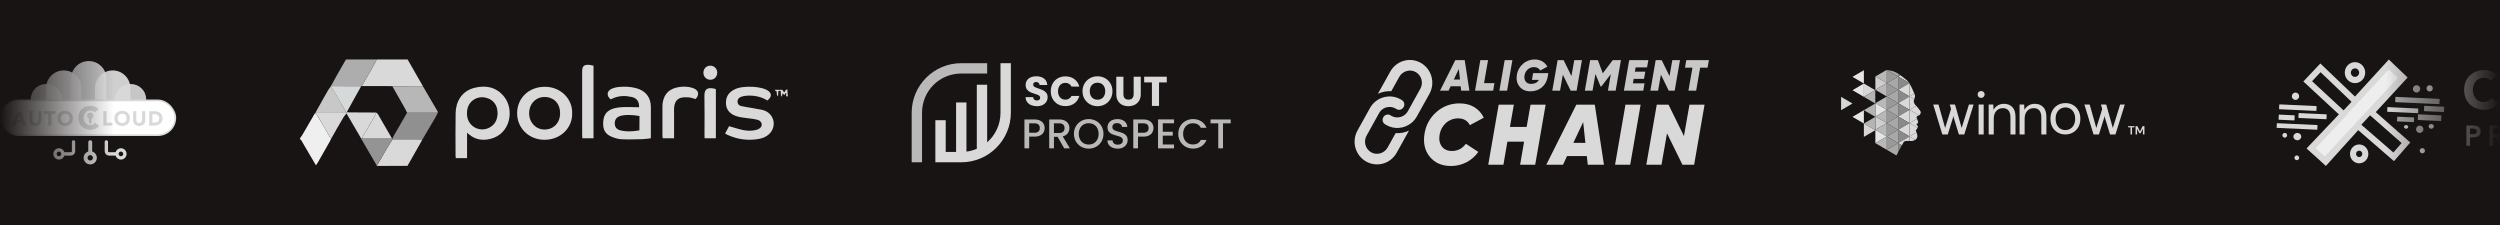 <svg width="1009" height="91" viewBox="0 0 1009 91" fill="none" xmlns="http://www.w3.org/2000/svg">
<rect x="0" y="0" width="1009" height="91" fill="#333333" stroke="none"/>
<g clip-path="url(#clip0_43_18715)">
<rect width="1009" height="91" fill="#191414"/>
<path d="M-10 0H1019" stroke="#191414" stroke-width="3"/>
<path d="M-10 91H1019" stroke="#191414" stroke-width="3"/>
<path opacity="0.9" d="M23.132 44.467C25.592 42.049 25.592 38.129 23.132 35.711C20.671 33.293 16.682 33.293 14.221 35.711C11.76 38.129 11.76 42.049 14.221 44.467C16.682 46.885 20.671 46.885 23.132 44.467Z" fill="#D9D9D9"/>
<path opacity="0.9" d="M18.588 35.565C18.588 31.62 21.786 28.423 25.73 28.423C29.675 28.423 32.872 31.62 32.872 35.565V44.387C32.872 48.332 29.675 51.529 25.73 51.529C21.786 51.529 18.588 48.332 18.588 44.387V35.565Z" fill="#E3E3E3"/>
<path opacity="0.9" d="M28.67 31.784C28.67 27.839 31.867 24.642 35.812 24.642C39.756 24.642 42.954 27.839 42.954 31.784V47.748C42.954 51.693 39.756 54.89 35.812 54.89C31.867 54.89 28.67 51.693 28.67 47.748V31.784Z" fill="#D9D9D9"/>
<path opacity="0.9" d="M38.334 35.565C38.334 31.62 41.532 28.423 45.476 28.423C49.42 28.423 52.618 31.62 52.618 35.565V44.387C52.618 48.332 49.42 51.529 45.476 51.529C41.532 51.529 38.334 48.332 38.334 44.387V35.565Z" fill="#E3E3E3"/>
<path opacity="0.9" d="M57.161 44.467C59.622 42.049 59.622 38.129 57.161 35.711C54.7 33.293 50.711 33.293 48.25 35.711C45.79 38.129 45.79 42.049 48.25 44.467C50.711 46.885 54.7 46.885 57.161 44.467Z" fill="#D9D9D9"/>
<rect x="0.443" y="40.525" width="70.32" height="14.024" rx="7.012" fill="white" stroke="#D9D9D9" stroke-width="0.68"/>
<path d="M7.241 44.868H8.301L10.834 50.689H9.387L8.885 49.456H6.624L6.139 50.689H4.725L7.241 44.868ZM7.734 46.562L7.027 48.37H8.449L7.734 46.562Z" fill="#D9D9D9"/>
<path d="M16.739 48.444C16.739 48.79 16.687 49.108 16.583 49.398C16.479 49.689 16.322 49.941 16.114 50.155C15.911 50.368 15.656 50.535 15.349 50.656C15.042 50.777 14.689 50.837 14.289 50.837C13.883 50.837 13.527 50.777 13.22 50.656C12.913 50.535 12.655 50.368 12.447 50.155C12.244 49.941 12.091 49.689 11.986 49.398C11.882 49.108 11.83 48.79 11.83 48.444V44.868H13.113V48.395C13.113 48.576 13.14 48.743 13.195 48.897C13.255 49.05 13.338 49.184 13.442 49.3C13.546 49.409 13.669 49.497 13.812 49.563C13.96 49.623 14.119 49.653 14.289 49.653C14.459 49.653 14.615 49.623 14.757 49.563C14.9 49.497 15.023 49.409 15.127 49.3C15.232 49.184 15.311 49.05 15.366 48.897C15.426 48.743 15.456 48.576 15.456 48.395V44.868H16.739V48.444Z" fill="#D9D9D9"/>
<path d="M19.462 46.002H17.801V44.868H22.406V46.002H20.745V50.689H19.462V46.002Z" fill="#D9D9D9"/>
<path d="M23.156 47.778C23.156 47.312 23.232 46.89 23.386 46.512C23.545 46.134 23.764 45.813 24.044 45.55C24.323 45.282 24.655 45.076 25.039 44.934C25.422 44.791 25.842 44.72 26.297 44.72C26.752 44.72 27.171 44.791 27.555 44.934C27.938 45.076 28.27 45.282 28.549 45.55C28.829 45.813 29.046 46.134 29.199 46.512C29.358 46.89 29.437 47.312 29.437 47.778C29.437 48.244 29.358 48.666 29.199 49.045C29.046 49.423 28.829 49.746 28.549 50.015C28.27 50.278 27.938 50.481 27.555 50.623C27.171 50.766 26.752 50.837 26.297 50.837C25.842 50.837 25.422 50.766 25.039 50.623C24.655 50.481 24.323 50.278 24.044 50.015C23.764 49.746 23.545 49.423 23.386 49.045C23.232 48.666 23.156 48.244 23.156 47.778ZM24.488 47.778C24.488 48.052 24.529 48.305 24.611 48.535C24.699 48.76 24.822 48.957 24.981 49.127C25.14 49.291 25.329 49.42 25.548 49.513C25.773 49.606 26.023 49.653 26.297 49.653C26.571 49.653 26.817 49.606 27.037 49.513C27.261 49.42 27.453 49.291 27.612 49.127C27.771 48.957 27.892 48.76 27.974 48.535C28.062 48.305 28.105 48.052 28.105 47.778C28.105 47.51 28.062 47.26 27.974 47.03C27.892 46.8 27.771 46.603 27.612 46.438C27.453 46.268 27.261 46.137 27.037 46.044C26.817 45.95 26.571 45.904 26.297 45.904C26.023 45.904 25.773 45.95 25.548 46.044C25.329 46.137 25.14 46.268 24.981 46.438C24.822 46.603 24.699 46.8 24.611 47.03C24.529 47.26 24.488 47.51 24.488 47.778Z" fill="#D9D9D9"/>
<path d="M41.695 44.868H42.978V49.505H45.354V50.689H41.695V44.868Z" fill="#D9D9D9"/>
<path d="M46.161 47.778C46.161 47.312 46.238 46.89 46.391 46.512C46.55 46.134 46.769 45.813 47.049 45.55C47.328 45.282 47.66 45.076 48.044 44.934C48.427 44.791 48.847 44.72 49.302 44.72C49.757 44.72 50.176 44.791 50.56 44.934C50.943 45.076 51.275 45.282 51.555 45.55C51.834 45.813 52.051 46.134 52.204 46.512C52.363 46.89 52.443 47.312 52.443 47.778C52.443 48.244 52.363 48.666 52.204 49.045C52.051 49.423 51.834 49.746 51.555 50.015C51.275 50.278 50.943 50.481 50.56 50.623C50.176 50.766 49.757 50.837 49.302 50.837C48.847 50.837 48.427 50.766 48.044 50.623C47.66 50.481 47.328 50.278 47.049 50.015C46.769 49.746 46.55 49.423 46.391 49.045C46.238 48.666 46.161 48.244 46.161 47.778ZM47.493 47.778C47.493 48.052 47.534 48.305 47.616 48.535C47.704 48.76 47.827 48.957 47.986 49.127C48.145 49.291 48.334 49.42 48.553 49.513C48.778 49.606 49.028 49.653 49.302 49.653C49.576 49.653 49.822 49.606 50.042 49.513C50.266 49.42 50.458 49.291 50.617 49.127C50.776 48.957 50.897 48.76 50.979 48.535C51.067 48.305 51.111 48.052 51.111 47.778C51.111 47.51 51.067 47.26 50.979 47.03C50.897 46.8 50.776 46.603 50.617 46.438C50.458 46.268 50.266 46.137 50.042 46.044C49.822 45.95 49.576 45.904 49.302 45.904C49.028 45.904 48.778 45.95 48.553 46.044C48.334 46.137 48.145 46.268 47.986 46.438C47.827 46.603 47.704 46.8 47.616 47.03C47.534 47.26 47.493 47.51 47.493 47.778Z" fill="#D9D9D9"/>
<path d="M58.634 48.444C58.634 48.79 58.582 49.108 58.478 49.398C58.374 49.689 58.218 49.941 58.009 50.155C57.806 50.368 57.551 50.535 57.245 50.656C56.938 50.777 56.584 50.837 56.184 50.837C55.778 50.837 55.422 50.777 55.115 50.656C54.808 50.535 54.55 50.368 54.342 50.155C54.139 49.941 53.986 49.689 53.882 49.398C53.778 49.108 53.725 48.79 53.725 48.444V44.868H55.008V48.395C55.008 48.576 55.035 48.743 55.09 48.897C55.151 49.05 55.233 49.184 55.337 49.3C55.441 49.409 55.565 49.497 55.707 49.563C55.855 49.623 56.014 49.653 56.184 49.653C56.354 49.653 56.51 49.623 56.653 49.563C56.795 49.497 56.918 49.409 57.023 49.3C57.127 49.184 57.206 49.05 57.261 48.897C57.321 48.743 57.351 48.576 57.351 48.395V44.868H58.634V48.444Z" fill="#D9D9D9"/>
<path d="M60.231 44.868H62.155C62.621 44.868 63.062 44.92 63.479 45.024C63.901 45.128 64.268 45.298 64.58 45.534C64.893 45.764 65.139 46.065 65.32 46.438C65.507 46.811 65.6 47.263 65.6 47.795C65.6 48.266 65.51 48.683 65.329 49.045C65.153 49.401 64.915 49.702 64.613 49.949C64.312 50.19 63.964 50.374 63.569 50.5C63.174 50.626 62.761 50.689 62.328 50.689H60.231V44.868ZM61.514 49.505H62.18C62.475 49.505 62.75 49.475 63.002 49.415C63.259 49.354 63.481 49.256 63.668 49.119C63.854 48.976 63.999 48.792 64.103 48.568C64.213 48.337 64.268 48.058 64.268 47.729C64.268 47.444 64.213 47.197 64.103 46.989C63.999 46.775 63.857 46.6 63.676 46.463C63.495 46.326 63.281 46.224 63.035 46.159C62.794 46.087 62.539 46.052 62.27 46.052H61.514V49.505Z" fill="#D9D9D9"/>
<path d="M38.209 45.331C38.008 45.088 37.757 44.902 37.459 44.772C37.169 44.642 36.831 44.577 36.445 44.577C36.058 44.577 35.698 44.651 35.365 44.798C35.04 44.945 34.755 45.153 34.509 45.421C34.272 45.681 34.083 45.993 33.942 46.356C33.811 46.72 33.745 47.114 33.745 47.538C33.745 47.971 33.811 48.37 33.942 48.733C34.083 49.088 34.272 49.4 34.509 49.668C34.746 49.928 35.022 50.132 35.338 50.279C35.663 50.426 36.01 50.499 36.379 50.499C36.8 50.499 37.173 50.413 37.498 50.24C37.823 50.067 38.091 49.824 38.302 49.513L40.014 50.772C39.619 51.318 39.118 51.72 38.512 51.98C37.907 52.24 37.283 52.37 36.642 52.37C35.913 52.37 35.242 52.257 34.627 52.032C34.013 51.807 33.481 51.487 33.034 51.071C32.586 50.647 32.235 50.136 31.98 49.538C31.734 48.941 31.611 48.274 31.611 47.538C31.611 46.802 31.734 46.136 31.98 45.538C32.235 44.941 32.586 44.434 33.034 44.019C33.481 43.594 34.013 43.27 34.627 43.045C35.242 42.82 35.913 42.707 36.642 42.707C36.906 42.707 37.178 42.733 37.459 42.785C37.748 42.828 38.029 42.902 38.302 43.006C38.583 43.11 38.85 43.248 39.105 43.421C39.36 43.594 39.588 43.807 39.79 44.058L38.209 45.331Z" fill="#D9D9D9"/>
<path d="M36.43 49.926C36.157 49.926 35.935 49.709 35.935 49.445V47.687C35.935 47.422 36.158 47.206 36.43 47.206C36.703 47.206 36.925 47.423 36.925 47.687V49.445C36.925 49.71 36.702 49.926 36.43 49.926Z" fill="#D9D9D9"/>
<path d="M37.67 46.948C37.804 46.268 37.364 45.607 36.687 45.472C36.009 45.337 35.35 45.779 35.216 46.459C35.082 47.14 35.522 47.801 36.2 47.936C36.877 48.071 37.536 47.629 37.67 46.948Z" fill="#D9D9D9"/>
<path d="M36.925 46.711C36.925 46.984 36.703 47.206 36.43 47.206C36.157 47.206 35.935 46.984 35.935 46.711C35.935 46.438 36.157 46.217 36.43 46.217C36.703 46.217 36.925 46.438 36.925 46.711Z" fill="#E3E3E3"/>
<path d="M23.793 59.823C24.815 59.823 25.682 60.504 25.969 61.438H28.556C28.805 61.438 29.008 61.234 29.008 60.983V57.266C29.008 56.892 29.308 56.589 29.68 56.589C30.051 56.589 30.352 56.892 30.352 57.266V60.983C30.352 61.98 29.546 62.791 28.556 62.791H25.969C25.682 63.725 24.815 64.406 23.793 64.406C22.537 64.406 21.516 63.378 21.516 62.114C21.516 60.851 22.537 59.823 23.793 59.823ZM23.793 63.053C24.307 63.053 24.726 62.632 24.726 62.114C24.726 61.597 24.307 61.176 23.793 61.176C23.279 61.176 22.86 61.597 22.86 62.114C22.86 62.632 23.279 63.053 23.793 63.053Z" fill="#D9D9D9"/>
<path d="M36.414 56.589C36.849 56.589 37.201 56.942 37.201 57.376V61.148C38.288 61.484 39.079 62.498 39.079 63.694C39.079 65.163 37.884 66.358 36.414 66.358C34.945 66.358 33.75 65.163 33.75 63.694C33.75 62.498 34.541 61.484 35.628 61.148V57.376C35.628 56.942 35.98 56.589 36.414 56.589ZM35.323 63.694C35.323 64.296 35.813 64.785 36.414 64.785C37.016 64.785 37.506 64.296 37.506 63.694C37.506 63.092 37.016 62.603 36.414 62.603C35.813 62.603 35.323 63.092 35.323 63.694Z" fill="#D9D9D9"/>
<path d="M48.807 64.406C47.785 64.406 46.919 63.725 46.631 62.791H44.045C43.054 62.791 42.248 61.98 42.248 60.983V57.266C42.248 56.892 42.549 56.589 42.92 56.589C43.292 56.589 43.593 56.892 43.593 57.266V60.983C43.593 61.234 43.795 61.438 44.045 61.438H46.631C46.919 60.504 47.785 59.823 48.807 59.823C50.063 59.823 51.085 60.851 51.085 62.114C51.085 63.378 50.063 64.406 48.807 64.406ZM48.807 61.176C48.293 61.176 47.874 61.597 47.874 62.114C47.874 62.632 48.293 63.053 48.807 63.053C49.322 63.053 49.74 62.632 49.74 62.114C49.74 61.597 49.322 61.176 48.807 61.176Z" fill="#D9D9D9"/>
<path d="M164.51 24C166.556 27.583 168.602 31.167 170.647 34.722C166.556 34.75 162.436 34.75 158.344 34.778C157.736 34.778 157.156 34.75 156.547 34.75C153.036 34.722 149.497 34.722 145.986 34.722C147.341 32.407 148.696 30.119 150.023 27.804C150.741 26.564 151.405 25.268 152.068 24C156.216 24 160.363 24 164.51 24Z" fill="#D9D9D9"/>
<path d="M152.069 24C151.377 25.268 150.741 26.536 150.023 27.804C148.696 30.119 147.341 32.407 145.986 34.722C145.931 34.778 145.848 34.805 145.765 34.805C141.701 34.778 137.637 34.75 133.573 34.75C134.374 33.261 135.176 31.773 136.005 30.312C137.194 28.19 138.411 26.095 139.627 24C143.774 24 147.921 24 152.069 24Z" fill="#ADADAD"/>
<path d="M121.104 55.698C121.38 55.34 121.684 55.009 121.905 54.651C123.592 51.757 125.278 48.863 126.965 45.941C126.992 45.858 127.103 45.831 127.158 45.775C127.379 45.913 127.656 45.996 127.767 46.189C128.375 47.154 128.955 48.118 129.536 49.083C130.697 51.095 131.831 53.107 132.992 55.092C133.158 55.34 133.517 55.478 133.794 55.671C133.572 56.139 133.351 56.636 133.102 57.104C131.554 59.833 130.006 62.562 128.458 65.263C128.209 65.732 127.905 66.145 127.518 66.724C126.439 64.905 125.416 63.168 124.421 61.459C123.481 59.861 122.541 58.234 121.601 56.636C121.491 56.443 121.269 56.332 121.104 56.195C121.104 56.057 121.104 55.891 121.104 55.698Z" fill="#EFEFEF"/>
<path d="M317.15 37.534C316.957 37.782 316.763 38.03 316.515 38.361C316.293 38.112 316.1 37.892 315.851 37.616C315.768 38.057 315.685 38.443 315.547 39.05C314.828 38.223 315.353 37.396 314.994 36.624C314.773 36.652 314.469 36.652 314.137 36.707C314.109 37.451 314.054 38.14 314.026 38.857C313.28 38.306 313.612 37.589 313.446 36.9C313.252 36.762 312.976 36.596 312.699 36.431C312.727 36.376 312.755 36.293 312.755 36.238C313.722 36.238 314.662 36.238 315.74 36.238C315.934 36.514 316.183 36.872 316.432 37.23C317.04 37.093 316.846 36.018 317.703 36.211C317.786 36.927 317.869 37.672 317.952 38.388C317.952 38.581 317.952 38.746 317.952 38.939C317.759 38.884 317.537 38.857 317.261 38.802C317.289 38.416 317.289 38.03 317.316 37.672C317.316 37.589 317.316 37.506 317.289 37.423C317.261 37.396 317.206 37.479 317.15 37.534Z" fill="#D9D9D9"/>
<path d="M152.068 67C152.068 66.917 152.068 66.834 152.068 66.752C152.151 66.724 152.262 66.697 152.345 66.669C156.409 66.697 160.445 66.697 164.51 66.724C164.51 66.807 164.51 66.889 164.51 67C160.363 67 156.215 67 152.068 67Z" fill="#EFEFEF"/>
<path d="M317.952 38.333C317.869 37.617 317.786 36.872 317.703 36.156C317.786 36.045 317.869 35.963 317.952 35.852C317.952 36.679 317.952 37.506 317.952 38.333Z" fill="#909090"/>
<path d="M188.508 53.576C188.508 57.16 188.508 60.44 188.508 63.83C186.987 63.83 185.522 63.83 183.973 63.83C183.946 63.582 183.863 63.279 183.863 62.975C183.863 57.187 183.78 51.399 183.891 45.638C183.973 41.09 186.296 36.735 191.521 35.439C196.111 34.309 200.258 35.108 203.382 38.912C207.722 44.205 206.091 54.155 197.797 56.084C194.756 56.801 191.853 56.36 189.365 54.293C189.171 54.127 188.95 53.962 188.508 53.576ZM200.838 45.721C200.811 45.307 200.783 44.894 200.728 44.48C200.368 41.641 198.295 39.629 195.171 39.27C192.931 39.022 190.111 40.153 188.978 42.909C188.452 44.177 188.397 45.5 188.535 46.823C189.033 51.013 193.484 53.438 197.299 51.619C199.788 50.434 200.755 48.312 200.838 45.721Z" fill="#D9D9D9"/>
<path d="M262.658 55.809C261.441 55.947 260.363 56.14 259.257 56.167C256.465 56.223 253.645 56.333 250.853 56.195C249.498 56.14 248.143 55.727 246.871 55.203C244.134 54.1 243.277 52.088 243.443 49.249C243.692 45.169 246.153 43.736 250.106 43.323C252.373 43.075 254.696 43.268 256.99 43.268C257.294 43.268 257.626 43.268 257.93 43.268C258.041 41.09 257.073 39.629 255.055 39.16C252.511 38.582 249.94 38.554 247.48 39.657C247.148 39.794 246.816 39.96 246.484 40.098C244.715 38.747 244.853 36.763 246.844 35.853C247.756 35.439 248.779 35.191 249.747 35.109C252.097 34.888 254.419 34.943 256.741 35.577C260.557 36.597 262.658 39.243 262.686 43.13C262.713 47.071 262.686 51.013 262.686 54.982C262.713 55.203 262.686 55.423 262.658 55.809ZM258.096 46.823C257.211 46.713 256.41 46.548 255.58 46.493C253.756 46.382 251.903 46.272 250.134 46.879C248.779 47.347 248.088 48.422 248.115 49.828C248.143 51.178 248.807 52.171 250.189 52.557C252.788 53.246 255.414 53.08 258.068 52.612C258.096 50.682 258.096 48.863 258.096 46.823Z" fill="#D9D9D9"/>
<path d="M230.919 45.72C231.112 51.233 226.633 56.36 219.86 56.415C213.529 56.47 208.663 51.729 208.718 45.638C208.746 39.518 213.501 35.026 219.86 35.026C226.385 34.998 231.14 40.042 230.919 45.72ZM219.805 39.133C216.21 39.133 213.556 41.944 213.556 45.748C213.556 49.414 216.266 52.281 219.749 52.281C223.426 52.281 226.081 49.579 226.053 45.72C226.053 41.145 222.873 39.105 219.805 39.133Z" fill="#D9D9D9"/>
<path d="M309.686 40.566C307.087 38.912 304.184 38.416 301.143 38.637C300.451 38.692 299.76 38.83 299.124 39.078C298.101 39.436 297.631 40.125 297.659 41.035C297.687 41.999 298.267 42.606 299.124 42.799C300.59 43.13 302.083 43.35 303.575 43.598C304.985 43.846 306.368 44.094 307.778 44.37C308.137 44.453 308.469 44.59 308.828 44.728C312.616 46.41 313.446 51.151 310.487 54.045C309.326 55.175 307.916 55.782 306.34 56.057C301.806 56.884 297.465 56.25 293.318 54.293C293.125 54.21 292.931 54.045 292.655 53.852C293.208 52.832 293.761 51.84 294.258 50.93C296.166 51.454 297.963 52.088 299.843 52.474C301.695 52.86 303.603 52.887 305.455 52.364C306.064 52.171 306.755 51.785 307.114 51.289C307.888 50.158 307.197 48.725 305.677 48.339C304.405 48.008 303.05 47.871 301.723 47.705C299.954 47.457 298.157 47.347 296.47 46.603C294.59 45.776 293.291 44.425 293.042 42.303C292.793 39.932 293.484 37.975 295.558 36.597C296.885 35.715 298.405 35.301 299.954 35.136C302.525 34.888 305.096 34.943 307.64 35.605C308.303 35.77 308.967 36.018 309.547 36.349C311.593 37.479 311.648 39.105 309.686 40.566Z" fill="#D9D9D9"/>
<path d="M239.545 55.809C237.969 55.809 236.559 55.809 235.038 55.809C235.01 55.396 234.955 54.982 234.955 54.596C234.955 45.996 234.955 37.424 234.955 28.824C234.955 26.701 235.674 26.012 237.803 26.178C238.383 26.205 238.964 26.398 239.545 26.509C239.545 36.321 239.545 45.996 239.545 55.809Z" fill="#D9D9D9"/>
<path d="M176.702 45.5C176.371 46.134 176.067 46.795 175.707 47.429C173.91 50.489 172.113 53.521 170.316 56.581C169.901 56.471 169.487 56.305 169.072 56.278C165.505 56.25 161.966 56.25 158.4 56.25C158.4 56.14 158.4 56.029 158.372 55.919C158.538 55.588 158.676 55.258 158.842 54.955C160.667 51.812 162.464 48.67 164.289 45.5C168.464 45.5 172.583 45.5 176.702 45.5Z" fill="#909090"/>
<path d="M176.702 45.5C172.583 45.5 168.463 45.5 164.316 45.5C164.067 44.976 163.818 44.425 163.542 43.929C161.828 40.869 160.086 37.837 158.344 34.805C162.436 34.778 166.555 34.778 170.647 34.75C172.638 38.168 174.656 41.586 176.647 45.004C176.73 45.114 176.674 45.335 176.702 45.5Z" fill="#B7B7B7"/>
<path d="M272.058 55.809C270.482 55.809 269.017 55.809 267.469 55.809C267.441 55.478 267.386 55.119 267.358 54.789C267.358 50.985 267.358 47.153 267.358 43.35C267.358 42.66 267.358 41.971 267.496 41.282C268.132 37.699 270.344 35.632 274.242 35.108C276.067 34.86 277.919 34.915 279.689 35.549C281.983 36.348 282.426 38.14 280.767 39.959C279.827 39.739 278.914 39.38 277.974 39.298C276.952 39.215 275.846 39.215 274.85 39.463C272.943 39.987 272.279 41.53 272.086 43.35C272.003 44.121 272.058 44.921 272.058 45.693C272.058 48.587 272.058 51.481 272.058 54.375C272.058 54.844 272.058 55.285 272.058 55.809Z" fill="#D9D9D9"/>
<path d="M158.427 56.25C161.994 56.25 165.56 56.25 169.099 56.278C169.514 56.278 169.929 56.471 170.343 56.581C168.629 59.585 166.915 62.59 165.229 65.594C165.007 65.98 164.759 66.366 164.537 66.779C160.473 66.752 156.437 66.752 152.373 66.724C152.456 66.476 152.511 66.201 152.649 65.953C153.672 64.188 154.667 62.397 155.718 60.633C156.575 59.144 157.515 57.711 158.427 56.25Z" fill="#D9D9D9"/>
<path d="M288.923 35.991C288.923 42.633 288.923 49.166 288.923 55.809C287.43 55.809 285.964 55.809 284.388 55.809C284.361 55.313 284.333 54.872 284.333 54.431C284.333 49.139 284.416 43.874 284.305 38.582C284.25 35.577 285.992 35.357 288.01 35.715C288.259 35.742 288.536 35.853 288.923 35.991Z" fill="#D9D9D9"/>
<path d="M289.476 29.32C289.476 30.974 288.259 32.214 286.656 32.187C285.08 32.159 283.919 30.974 283.891 29.375C283.891 27.721 285.107 26.481 286.711 26.508C288.287 26.536 289.476 27.749 289.476 29.32Z" fill="#D9D9D9"/>
<path d="M317.15 37.533C317.206 37.478 317.233 37.423 317.289 37.368C317.289 37.451 317.289 37.534 317.316 37.616C317.261 37.589 317.206 37.561 317.15 37.533Z" fill="#909090"/>
<path d="M158.428 56.249C157.515 57.71 156.575 59.144 155.69 60.632C154.64 62.396 153.645 64.16 152.622 65.952C152.483 66.172 152.428 66.448 152.345 66.724C152.262 66.751 152.152 66.779 152.069 66.806C149.967 63.223 147.894 59.612 145.793 56.029C145.931 56.029 146.097 56.001 146.235 56.001C150.216 56.001 154.225 56.001 158.206 56.001C158.262 55.974 158.317 55.974 158.4 55.946C158.4 56.029 158.4 56.139 158.428 56.249Z" fill="#949494"/>
<path d="M133.821 55.699C133.545 55.506 133.158 55.395 133.019 55.12C131.831 53.135 130.725 51.123 129.563 49.111C129.011 48.119 128.402 47.154 127.794 46.217C127.683 46.024 127.379 45.941 127.186 45.803C127.296 45.61 127.379 45.445 127.49 45.252C131.554 45.252 135.591 45.252 139.655 45.252C139.765 45.279 139.876 45.279 139.986 45.307H139.959C139.931 45.472 139.904 45.638 139.876 45.803C139.489 46.272 139.019 46.685 138.715 47.209C137.028 49.993 135.425 52.86 133.821 55.699Z" fill="#D9D9D9"/>
<path d="M139.848 45.775C139.876 45.61 139.904 45.445 139.931 45.279C140.429 45.307 140.927 45.362 141.424 45.362C144.88 45.39 148.364 45.39 151.82 45.417C151.681 45.803 151.598 46.217 151.405 46.547C150.244 48.559 149.055 50.517 147.921 52.556C147.313 53.659 146.373 54.596 146.263 55.947C146.124 55.947 145.958 55.974 145.82 55.974C143.802 52.584 141.811 49.166 139.848 45.775Z" fill="#D9D9D9"/>
<path d="M139.627 45.224C135.563 45.224 131.526 45.224 127.462 45.224C128.54 43.267 129.619 41.338 130.725 39.381C131.305 38.361 131.886 37.314 132.494 36.294C132.77 35.825 133.13 35.412 133.462 34.971C133.71 35.219 133.987 35.439 134.18 35.742C134.761 36.68 135.314 37.617 135.867 38.554C137.111 40.787 138.355 43.019 139.627 45.224Z" fill="#C8C8C8"/>
<path d="M139.627 45.224C138.383 43.019 137.111 40.786 135.84 38.581C135.287 37.644 134.734 36.679 134.153 35.77C133.96 35.494 133.683 35.274 133.434 34.998C133.462 34.915 133.517 34.833 133.545 34.75C137.609 34.778 141.673 34.778 145.765 34.805C144.825 36.514 143.857 38.223 142.917 39.904C141.922 41.696 140.954 43.488 139.959 45.252C139.848 45.252 139.738 45.252 139.627 45.224Z" fill="#D5D9DA"/>
<path d="M151.82 45.445C152.041 45.638 152.345 45.776 152.483 45.997C154.418 49.304 156.326 52.639 158.234 55.947C154.253 55.947 150.244 55.947 146.262 55.947C146.373 54.597 147.313 53.659 147.921 52.557C149.055 50.545 150.244 48.56 151.405 46.548C151.571 46.217 151.681 45.804 151.82 45.445Z" fill="#D9D9D9"/>
<g clip-path="url(#clip1_43_18715)">
<path d="M387.968 25.5C376.916 25.5 367.952 34.457 367.952 45.501V65.5H372.134V45.501C372.134 36.699 379.159 29.678 387.968 29.678H398.42V25.5H387.968Z" fill="#B9B9B9"/>
<path d="M403.801 25.5V45.501C403.801 50.283 401.726 54.539 398.42 57.428V34.201H394.239V60.053C392.929 60.611 391.526 60.998 390.057 61.188V41.362H385.876V61.322H381.694V48.523H377.513V65.499H387.966C399.018 65.499 407.981 56.543 407.981 45.499V25.5H403.801Z" fill="#D9D9D9"/>
<path d="M416.201 42.439C415.518 42.159 414.973 41.745 414.564 41.197C414.155 40.649 413.939 39.988 413.917 39.216H416.974C417.018 39.653 417.169 39.985 417.427 40.215C417.685 40.445 418.021 40.559 418.434 40.559C418.848 40.559 419.195 40.461 419.443 40.265C419.689 40.07 419.812 39.798 419.812 39.45C419.812 39.159 419.714 38.919 419.519 38.728C419.323 38.538 419.082 38.381 418.796 38.258C418.51 38.135 418.104 37.996 417.578 37.839C416.816 37.604 416.195 37.369 415.713 37.134C415.232 36.9 414.817 36.553 414.47 36.094C414.122 35.635 413.949 35.036 413.949 34.298C413.949 33.202 414.347 32.342 415.141 31.721C415.936 31.1 416.972 30.789 418.249 30.789C419.526 30.789 420.595 31.1 421.391 31.721C422.186 32.342 422.611 33.206 422.668 34.314H419.56C419.538 33.933 419.397 33.634 419.141 33.416C418.883 33.198 418.553 33.089 418.15 33.089C417.802 33.089 417.522 33.181 417.31 33.366C417.097 33.551 416.99 33.817 416.99 34.163C416.99 34.544 417.169 34.84 417.528 35.052C417.886 35.265 418.446 35.495 419.208 35.741C419.969 35.999 420.588 36.245 421.064 36.479C421.541 36.714 421.952 37.055 422.299 37.503C422.646 37.952 422.819 38.527 422.819 39.232C422.819 39.937 422.648 40.514 422.308 41.062C421.966 41.61 421.471 42.046 420.821 42.372C420.172 42.697 419.405 42.858 418.519 42.858C417.634 42.858 416.884 42.719 416.201 42.439Z" fill="#D9D9D9"/>
<path d="M424.851 33.719C425.355 32.806 426.058 32.096 426.959 31.587C427.861 31.079 428.883 30.824 430.025 30.824C431.425 30.824 432.623 31.193 433.62 31.932C434.617 32.67 435.283 33.678 435.618 34.953H432.46C432.226 34.46 431.891 34.085 431.46 33.828C431.029 33.57 430.54 33.442 429.99 33.442C429.104 33.442 428.389 33.75 427.839 34.365C427.291 34.98 427.017 35.804 427.017 36.832C427.017 37.861 427.291 38.684 427.839 39.3C428.387 39.915 429.104 40.222 429.99 40.222C430.538 40.222 431.028 40.093 431.46 39.837C431.891 39.579 432.224 39.206 432.46 38.712H435.618C435.283 39.988 434.616 40.992 433.62 41.726C432.623 42.458 431.425 42.824 430.025 42.824C428.883 42.824 427.861 42.569 426.959 42.061C426.058 41.553 425.355 40.844 424.851 39.938C424.347 39.031 424.094 37.997 424.094 36.832C424.094 35.668 424.347 34.63 424.851 33.719Z" fill="#D9D9D9"/>
<path d="M439.911 42.088C438.988 41.574 438.253 40.854 437.711 39.931C437.167 39.008 436.896 37.97 436.896 36.818C436.896 35.667 437.167 34.631 437.711 33.712C438.253 32.795 438.988 32.079 439.911 31.563C440.835 31.049 441.851 30.791 442.96 30.791C444.068 30.791 445.084 31.049 446.009 31.563C446.933 32.077 447.661 32.794 448.192 33.712C448.724 34.629 448.99 35.665 448.99 36.818C448.99 37.971 448.721 39.008 448.183 39.931C447.645 40.854 446.918 41.574 446 42.088C445.083 42.602 444.068 42.86 442.96 42.86C441.851 42.86 440.835 42.602 439.911 42.088ZM445.22 39.301C445.786 38.674 446.069 37.847 446.069 36.817C446.069 35.787 445.786 34.944 445.22 34.325C444.654 33.703 443.901 33.393 442.961 33.393C442.021 33.393 441.25 33.701 440.686 34.316C440.12 34.931 439.837 35.765 439.837 36.817C439.837 37.869 440.12 38.689 440.686 39.309C441.251 39.93 442.009 40.24 442.961 40.24C443.913 40.24 444.654 39.927 445.22 39.3V39.301Z" fill="#D9D9D9"/>
<path d="M453.409 30.959V38.009C453.409 38.713 453.582 39.257 453.929 39.636C454.277 40.017 454.786 40.208 455.458 40.208C456.131 40.208 456.645 40.017 457.004 39.636C457.362 39.255 457.542 38.713 457.542 38.009V30.959H460.414V37.993C460.414 39.044 460.19 39.934 459.743 40.662C459.294 41.39 458.693 41.938 457.936 42.307C457.18 42.676 456.338 42.861 455.409 42.861C454.479 42.861 453.648 42.679 452.915 42.316C452.182 41.953 451.601 41.405 451.176 40.671C450.751 39.938 450.538 39.046 450.538 37.994V30.96H453.41L453.409 30.959Z" fill="#D9D9D9"/>
<path d="M470.913 30.959V33.26H467.789V42.744H464.916V33.258H461.792V30.958H470.913V30.959Z" fill="#D9D9D9"/>
<path d="M421.206 53.364C420.926 53.89 420.477 54.318 419.862 54.647C419.246 54.977 418.456 55.142 417.494 55.142H415.377V59.876H413.462V48.21H417.494C418.39 48.21 419.149 48.364 419.769 48.672C420.391 48.979 420.856 49.397 421.164 49.923C421.472 50.449 421.625 51.036 421.625 51.685C421.625 52.278 421.485 52.838 421.205 53.364H421.206ZM419.123 53.087C419.48 52.757 419.661 52.29 419.661 51.685C419.661 50.409 418.938 49.772 417.494 49.772H415.377V53.582H417.494C418.221 53.582 418.765 53.417 419.123 53.087Z" fill="#B9B9B9"/>
<path d="M429.522 59.876L426.835 55.21H425.373V59.876H423.458V48.21H427.49C428.386 48.21 429.145 48.367 429.766 48.68C430.387 48.994 430.852 49.413 431.16 49.939C431.468 50.465 431.622 51.052 431.622 51.701C431.622 52.463 431.4 53.153 430.958 53.774C430.515 54.395 429.835 54.817 428.917 55.041L431.807 59.876H429.522ZM425.373 53.682H427.49C428.207 53.682 428.747 53.503 429.112 53.144C429.475 52.787 429.657 52.305 429.657 51.701C429.657 51.098 429.478 50.624 429.119 50.283C428.76 49.942 428.217 49.772 427.49 49.772H425.373V53.683V53.682Z" fill="#B9B9B9"/>
<path d="M436.399 59.23C435.486 58.721 434.764 58.011 434.232 57.098C433.7 56.187 433.435 55.16 433.435 54.017C433.435 52.874 433.7 51.852 434.232 50.945C434.764 50.038 435.486 49.33 436.399 48.822C437.311 48.313 438.311 48.059 439.397 48.059C440.484 48.059 441.5 48.313 442.413 48.822C443.325 49.332 444.045 50.039 444.571 50.945C445.098 51.852 445.36 52.876 445.36 54.017C445.36 55.158 445.096 56.185 444.571 57.098C444.045 58.011 443.325 58.721 442.413 59.23C441.5 59.739 440.496 59.993 439.397 59.993C438.299 59.993 437.311 59.738 436.399 59.23ZM441.463 57.803C442.067 57.45 442.541 56.947 442.882 56.292C443.224 55.637 443.394 54.88 443.394 54.017C443.394 53.154 443.223 52.4 442.882 51.751C442.541 51.102 442.067 50.603 441.463 50.256C440.859 49.909 440.17 49.736 439.397 49.736C438.625 49.736 437.936 49.91 437.332 50.256C436.728 50.603 436.254 51.102 435.912 51.751C435.571 52.4 435.399 53.156 435.399 54.017C435.399 54.878 435.569 55.637 435.912 56.292C436.254 56.947 436.728 57.451 437.332 57.803C437.936 58.156 438.625 58.331 439.397 58.331C440.17 58.331 440.859 58.156 441.463 57.803Z" fill="#B9B9B9"/>
<path d="M448.974 59.583C448.346 59.309 447.854 58.919 447.496 58.417C447.137 57.913 446.958 57.325 446.958 56.654H449.008C449.052 57.158 449.251 57.572 449.604 57.897C449.958 58.222 450.453 58.383 451.091 58.383C451.729 58.383 452.267 58.224 452.636 57.904C453.006 57.585 453.191 57.175 453.191 56.671C453.191 56.279 453.076 55.96 452.846 55.714C452.616 55.468 452.331 55.277 451.99 55.143C451.648 55.008 451.175 54.863 450.571 54.706C449.808 54.504 449.189 54.3 448.714 54.094C448.238 53.887 447.833 53.565 447.496 53.128C447.16 52.691 446.992 52.11 446.992 51.382C446.992 50.711 447.16 50.123 447.496 49.619C447.832 49.115 448.302 48.73 448.907 48.461C449.511 48.192 450.211 48.058 451.006 48.058C452.136 48.058 453.065 48.34 453.786 48.906C454.509 49.471 454.909 50.246 454.987 51.231H452.87C452.836 50.806 452.635 50.443 452.265 50.139C451.896 49.836 451.409 49.687 450.804 49.687C450.255 49.687 449.807 49.827 449.459 50.107C449.112 50.387 448.939 50.79 448.939 51.316C448.939 51.675 449.049 51.968 449.266 52.198C449.484 52.428 449.761 52.609 450.097 52.743C450.433 52.878 450.892 53.023 451.474 53.179C452.246 53.392 452.877 53.604 453.364 53.817C453.85 54.029 454.265 54.357 454.607 54.798C454.949 55.241 455.119 55.831 455.119 56.569C455.119 57.163 454.959 57.722 454.639 58.248C454.32 58.774 453.855 59.196 453.245 59.516C452.635 59.835 451.915 59.993 451.087 59.993C450.302 59.993 449.597 59.857 448.97 59.582L448.974 59.583Z" fill="#B9B9B9"/>
<path d="M465.134 53.364C464.854 53.89 464.405 54.318 463.789 54.647C463.174 54.977 462.383 55.142 461.422 55.142H459.304V59.876H457.39V48.21H461.422C462.317 48.21 463.077 48.364 463.697 48.672C464.319 48.979 464.783 49.397 465.091 49.923C465.399 50.449 465.553 51.036 465.553 51.685C465.553 52.278 465.412 52.838 465.132 53.364H465.134ZM463.05 53.087C463.408 52.757 463.589 52.29 463.589 51.685C463.589 50.409 462.866 49.772 461.422 49.772H459.304V53.582H461.422C462.149 53.582 462.693 53.417 463.05 53.087Z" fill="#B9B9B9"/>
<path d="M469.3 49.754V53.177H473.332V54.739H469.3V58.315H473.835V59.877H467.384V48.193H473.835V49.755H469.3V49.754Z" fill="#B9B9B9"/>
<path d="M476.347 50.947C476.88 50.04 477.601 49.332 478.514 48.824C479.426 48.316 480.426 48.06 481.513 48.06C482.756 48.06 483.861 48.365 484.831 48.975C485.8 49.584 486.502 50.449 486.939 51.568H484.637C484.335 50.953 483.914 50.494 483.378 50.191C482.84 49.889 482.218 49.738 481.513 49.738C480.74 49.738 480.051 49.912 479.447 50.258C478.843 50.605 478.369 51.103 478.028 51.752C477.686 52.401 477.514 53.157 477.514 54.019C477.514 54.88 477.685 55.636 478.028 56.285C478.369 56.934 478.843 57.435 479.447 57.787C480.051 58.14 480.74 58.316 481.513 58.316C482.218 58.316 482.84 58.165 483.378 57.863C483.916 57.561 484.335 57.103 484.637 56.486H486.939C486.502 57.605 485.8 58.467 484.831 59.07C483.861 59.674 482.756 59.977 481.513 59.977C480.414 59.977 479.413 59.722 478.506 59.214C477.598 58.704 476.878 57.996 476.347 57.091C475.815 56.184 475.55 55.16 475.55 54.019C475.55 52.878 475.815 51.853 476.347 50.947Z" fill="#B9B9B9"/>
<path d="M496.715 48.21V49.772H493.606V59.876H491.692V49.772H488.567V48.21H496.715Z" fill="#B9B9B9"/>
</g>
<g clip-path="url(#clip2_43_18715)">
<path d="M593.043 36.586H589.72L589.53 34.809H585.477L584.641 36.586H581.208L587.367 24.265H591.159L593.043 36.586ZM588.782 27.838L586.764 32.097H589.244L588.782 27.838Z" fill="#C8C8C8"/>
<path d="M600.578 24.265L598.961 33.541H603.157L602.634 36.586H595.327L597.467 24.265H600.578Z" fill="#C8C8C8"/>
<path d="M605.152 36.586L607.292 24.265H610.406L608.266 36.586H605.152Z" fill="#C8C8C8"/>
<path d="M618.756 29.527H624.897L624.688 30.777C624.398 32.644 623.615 34.124 622.34 35.216C621.065 36.308 619.511 36.854 617.678 36.854C615.771 36.854 614.309 36.221 613.292 34.953C612.275 33.686 611.909 32.119 612.195 30.253C612.461 28.503 613.342 26.91 614.674 25.764C615.98 24.601 617.667 23.974 619.406 24.004C620.482 23.983 621.544 24.249 622.485 24.776C623.351 25.271 624.054 26.015 624.503 26.914L621.642 28.458C621.133 27.543 620.281 27.086 619.084 27.086C618.173 27.078 617.29 27.41 616.605 28.018C615.906 28.644 615.445 29.497 615.3 30.43C615.127 31.414 615.284 32.235 615.769 32.892C616.255 33.55 616.985 33.871 617.961 33.857C619.446 33.857 620.495 33.318 621.11 32.238H618.293L618.756 29.527Z" fill="#C8C8C8"/>
<path d="M629.629 36.586H626.515L628.655 24.265H631.073L634.239 30.706L635.37 24.265H638.466L636.326 36.586H633.927L630.76 30.145L629.629 36.586Z" fill="#C8C8C8"/>
<path d="M650.904 24.265H654.21L652.07 36.586H648.978L650.122 29.932L646.308 34.895H645.995L643.924 29.845L642.758 36.586H639.644L641.784 24.265H644.898L646.882 29.581L650.904 24.265Z" fill="#C8C8C8"/>
<path d="M665.274 24.265L664.751 27.204H660.141L659.829 28.929H664.046L663.523 31.823H659.348L659.035 33.637H663.733L663.227 36.594H655.407L657.547 24.272L665.274 24.265Z" fill="#C8C8C8"/>
<path d="M669.206 36.586H666.091L668.231 24.265H670.649L673.816 30.706L674.947 24.265H678.042L675.904 36.586H673.503L670.34 30.139L669.206 36.586Z" fill="#C8C8C8"/>
<path d="M680.583 24.265H689.717L689.177 27.31H686.184L684.567 36.586H681.452L683.07 27.31H680.068L680.583 24.265Z" fill="#C8C8C8"/>
<path d="M585.605 66.996C581.935 66.996 579.084 65.75 577.053 63.258C575.047 60.791 574.34 57.711 574.932 54.017C575.437 50.583 577.15 47.449 579.756 45.19C582.402 42.883 585.504 41.728 589.061 41.728C591.363 41.728 593.347 42.23 595.014 43.234C596.681 44.242 598.015 45.73 598.846 47.506L593.235 50.518C592.323 48.697 590.738 47.785 588.48 47.784C586.681 47.765 584.939 48.419 583.588 49.619C582.214 50.85 581.308 52.527 581.022 54.361C580.702 56.298 580.998 57.878 581.911 59.102C582.846 60.325 584.214 60.937 586.017 60.937C588.32 60.937 590.19 59.968 591.627 58.029L596.656 61.309C595.413 63.079 593.764 64.516 591.85 65.497C589.917 66.494 587.775 67.008 585.605 66.996Z" fill="#D9D9D9"/>
<path d="M616.154 51.218L617.728 42.253H623.817L619.606 66.481H613.518L615.126 57.172H608.386L606.778 66.481H600.656L604.863 42.253H610.987L609.414 51.218H616.154Z" fill="#D9D9D9"/>
<path d="M647.352 66.481H640.82L640.438 62.986H632.468L630.826 66.481H624.087L636.2 42.253H643.658L647.352 66.481ZM638.972 49.279L635.003 57.656H639.86L638.972 49.279Z" fill="#D9D9D9"/>
<path d="M651.839 66.481L656.035 42.253H662.157L657.95 66.481H651.839Z" fill="#D9D9D9"/>
<path d="M670.579 66.481H664.456L668.664 42.253H673.419L679.644 54.922L681.868 42.253H687.958L683.75 66.481H679.03L672.803 53.814L670.579 66.481Z" fill="#D9D9D9"/>
<path d="M561.116 28.884L556.132 37.844C557.058 37.41 558.039 37.105 559.046 36.939C559.866 36.803 560.697 36.759 561.526 36.81L564.732 31.044C566.067 28.643 569.119 27.742 571.474 29.134C572.574 29.787 573.376 30.851 573.709 32.096C574.042 33.342 573.879 34.669 573.256 35.795L570.013 41.636L568.836 43.759L568.203 44.895C567.632 45.926 566.711 46.712 565.611 47.109C564.94 47.354 564.224 47.447 563.513 47.381C562.83 47.319 562.167 47.112 561.57 46.771C561.467 46.713 561.368 46.651 561.27 46.578C560.84 46.284 560.316 46.167 559.804 46.25C559.291 46.333 558.83 46.611 558.512 47.026L558.423 47.144C558.256 47.365 558.136 47.619 558.07 47.889C558.003 48.159 557.991 48.44 558.036 48.715C558.08 48.99 558.178 49.253 558.326 49.488C558.473 49.723 558.667 49.925 558.894 50.083C559.085 50.218 559.298 50.347 559.51 50.468C560.328 50.935 561.213 51.27 562.132 51.46C562.893 51.619 563.671 51.677 564.446 51.632C566.412 51.523 568.29 50.773 569.798 49.492C570.627 48.784 571.324 47.931 571.856 46.974L571.932 46.839L576.916 37.877C577.499 36.827 577.873 35.672 578.015 34.476C578.158 33.28 578.066 32.067 577.745 30.907C577.424 29.747 576.88 28.663 576.145 27.715C575.41 26.768 574.497 25.977 573.46 25.386C571.364 24.194 568.887 23.893 566.572 24.549C564.257 25.205 562.294 26.765 561.116 28.884Z" fill="#D9D9D9"/>
<path d="M562.664 39.099C561.903 38.94 561.126 38.882 560.35 38.927C559.425 38.979 558.513 39.175 557.646 39.506C556.682 39.872 555.787 40.402 554.999 41.073C554.169 41.778 553.472 42.627 552.939 43.581L552.864 43.716L547.881 52.678C547.297 53.728 546.923 54.883 546.781 56.079C546.639 57.275 546.731 58.488 547.052 59.648C547.373 60.808 547.916 61.892 548.651 62.84C549.387 63.787 550.299 64.579 551.337 65.169C552.374 65.76 553.517 66.138 554.698 66.282C555.88 66.425 557.079 66.332 558.225 66.008C559.372 65.683 560.444 65.133 561.38 64.389C562.316 63.645 563.099 62.722 563.682 61.672L568.666 52.713C566.98 53.503 565.126 53.858 563.27 53.747L560.064 59.513C558.729 61.914 555.678 62.815 553.322 61.423C552.222 60.77 551.42 59.706 551.087 58.461C550.754 57.215 550.917 55.887 551.541 54.762L554.783 48.919L555.962 46.796L556.593 45.66C556.797 45.294 557.047 44.956 557.335 44.654C557.852 44.113 558.486 43.7 559.187 43.446C559.858 43.201 560.574 43.107 561.285 43.172C561.968 43.235 562.63 43.444 563.228 43.784C563.33 43.842 563.431 43.904 563.528 43.977C563.958 44.271 564.482 44.388 564.994 44.305C565.507 44.222 565.969 43.944 566.286 43.529L566.375 43.411C566.542 43.19 566.662 42.936 566.729 42.666C566.795 42.395 566.807 42.114 566.763 41.839C566.718 41.564 566.619 41.301 566.471 41.066C566.324 40.831 566.13 40.629 565.902 40.472C565.712 40.337 565.5 40.208 565.286 40.087C564.468 39.621 563.584 39.288 562.664 39.099Z" fill="#D9D9D9"/>
</g>
<g clip-path="url(#clip3_43_18715)">
<path d="M770.695 38.94L772.633 37.806C772.193 36.687 771.296 34.671 770.695 33.662V38.94Z" fill="#D9D9D9"/>
<path d="M770.695 38.941L772.588 40.049C772.775 39.539 773.007 38.911 772.862 38.436C772.82 38.298 772.74 38.078 772.633 37.806L770.695 38.941Z" fill="#D9D9D9"/>
<path d="M770.695 44.322L773.398 42.74C773.312 42.65 773.222 42.56 773.125 42.469C772.623 41.992 772.392 41.212 772.392 40.755C772.392 40.59 772.483 40.338 772.588 40.049L770.695 38.941V44.322Z" fill="#D9D9D9"/>
<path d="M770.695 44.321L774.524 46.561C774.757 46.438 774.943 46.238 775.052 45.995C775.246 45.575 775.281 45.308 775.108 44.931C774.914 44.511 774.704 44.353 774.366 43.896C774.089 43.522 773.789 43.141 773.399 42.738L770.695 44.32L770.695 44.321Z" fill="#D9D9D9"/>
<path d="M770.695 49.701L773.725 47.928C773.625 47.65 773.542 47.413 773.52 47.324C773.464 47.096 773.708 47.02 773.877 46.848C773.975 46.748 774.249 46.712 774.524 46.561L770.695 44.321L770.695 49.701Z" fill="#D9D9D9"/>
<path d="M770.691 49.7L773.925 51.592C774.014 51.432 774.08 51.294 774.08 51.245C774.08 51.131 773.967 50.73 773.798 50.559C773.677 50.433 773.564 50.299 773.46 50.159L773.89 49.81C773.89 49.81 774.265 49.462 774.152 49.119C774.083 48.909 773.882 48.367 773.722 47.926L770.691 49.699L770.691 49.7Z" fill="#D9D9D9"/>
<path d="M770.695 55.081L773.506 53.437C773.392 53.177 773.274 52.95 773.238 52.81C773.182 52.581 773.389 52.412 773.558 52.182C773.692 51.993 773.816 51.796 773.929 51.593L770.695 49.701V55.081Z" fill="#D9D9D9"/>
<path d="M770.695 55.082L773.018 56.441C773.036 56.43 773.053 56.419 773.069 56.409C773.407 56.18 773.689 55.723 773.802 55.323C773.915 54.923 773.802 54.409 773.689 53.951C773.643 53.775 773.581 53.602 773.506 53.435L770.695 55.08V55.082Z" fill="#D9D9D9"/>
<path d="M771.434 56.925C771.864 56.925 772.652 56.666 773.017 56.444L770.695 55.085V56.902C771.01 56.912 771.281 56.925 771.434 56.925Z" fill="#D9D9D9"/>
<path d="M770.595 33.502L770.584 33.484C769.851 32.342 768.105 31.268 767.09 30.412C767.06 30.387 767.03 30.364 767 30.34L766.095 30.869L770.595 33.502Z" fill="#D9D9D9"/>
<path d="M770.648 33.586C770.63 33.557 770.613 33.529 770.596 33.502L766.095 30.869V36.249L770.648 33.586Z" fill="#8A8A8A"/>
<path d="M770.693 38.941V33.663C770.678 33.637 770.662 33.611 770.647 33.587L766.095 36.251L770.693 38.941Z" fill="#D9D9D9"/>
<path d="M770.693 38.941L766.095 36.251H766.095V36.251V41.631H766.095L770.693 38.941Z" fill="#8A8A8A"/>
<path d="M770.693 38.941L766.095 41.632L770.693 44.322V38.942V38.942V38.941H770.693Z" fill="#D9D9D9"/>
<path d="M770.693 44.321L770.693 44.32H770.693L766.095 41.63H766.095V41.63V47.01L770.692 44.321L770.693 44.321Z" fill="#8A8A8A"/>
<path d="M770.693 44.321V44.32L770.693 44.321L770.692 44.321L766.095 47.011L770.693 49.701H770.693V49.7V44.321Z" fill="#D9D9D9"/>
<path d="M770.693 49.701L766.095 47.011H766.095V52.391L770.693 49.701Z" fill="#8A8A8A"/>
<path d="M766.095 52.391H766.095L770.692 55.081L770.693 55.082H770.693V49.702V49.701V49.701H770.693L766.095 52.391Z" fill="#D9D9D9"/>
<path d="M770.693 55.083L770.693 55.082L770.692 55.082L766.095 52.393V57.773H766.095L770.693 55.083Z" fill="#8A8A8A"/>
<path d="M770.693 55.083L766.095 57.773L767.576 58.64C767.714 58.4 767.832 58.248 767.863 58.189C768.054 57.835 768.269 57.147 768.838 56.983C769.282 56.854 770.077 56.881 770.693 56.902V55.084V55.083Z" fill="#D9D9D9"/>
<path d="M766.095 57.773V61.41C766.596 60.443 767.211 59.275 767.576 58.64L766.095 57.773Z" fill="#8A8A8A"/>
<path d="M766.095 30.869L767 30.339C766.713 30.104 766.411 29.888 766.095 29.694V30.869Z" fill="#8A8A8A"/>
<path d="M766.093 29.695C765.396 29.267 764.675 28.968 763.875 28.698C763.327 28.513 762.454 28.377 761.673 28.284L766.093 30.871V29.695Z" fill="#A8A8A8"/>
<path d="M761.495 33.562L766.093 30.872L761.672 28.285C761.612 28.278 761.553 28.271 761.495 28.266V33.562Z" fill="#999999"/>
<path d="M761.496 33.559H761.495L761.496 33.559V33.56L766.093 36.25V30.869L761.496 33.559V33.559Z" fill="#A8A8A8"/>
<path d="M761.495 38.94L766.093 36.25L761.495 33.56V38.94Z" fill="#999999"/>
<path d="M761.495 38.941V38.942L766.093 41.631H766.093V36.251H766.093L761.495 38.941V38.941Z" fill="#A8A8A8"/>
<path d="M766.093 41.631L761.495 38.941V44.321L766.093 41.631Z" fill="#999999"/>
<path d="M761.496 44.322L761.495 44.322L761.496 44.322L761.496 44.322V44.322L766.094 47.012V41.632V41.632H766.094L761.496 44.322Z" fill="#A8A8A8"/>
<path d="M761.495 49.701L766.093 47.011H766.093L761.495 44.321V49.701Z" fill="#999999"/>
<path d="M761.495 49.701V49.701L766.093 52.391H766.093V47.011L761.495 49.701Z" fill="#A8A8A8"/>
<path d="M766.093 52.392L761.495 49.702V55.082L766.093 52.392Z" fill="#999999"/>
<path d="M761.496 55.082H761.496L761.496 55.083L761.496 55.083V55.083L766.094 57.773V52.393V52.393H766.094L761.496 55.082Z" fill="#A8A8A8"/>
<path d="M766.093 57.775L761.495 55.085V60.464L766.093 57.775Z" fill="#999999"/>
<path d="M761.495 60.463L765.403 62.749C765.544 62.474 765.799 61.977 766.094 61.409V57.773L761.495 60.463Z" fill="#A8A8A8"/>
<path d="M761.498 33.561V28.263C761.458 28.259 761.418 28.254 761.378 28.25L756.9 30.87L761.497 33.56L761.498 33.561Z" fill="#B8B8B8"/>
<path d="M761.498 33.559L761.498 33.559L761.497 33.559L756.9 30.869V36.25L761.498 33.559Z" fill="#CFCFCF"/>
<path d="M761.498 38.94V33.56V33.56V33.56L756.9 36.25L761.497 38.94L761.498 38.94H761.498Z" fill="#B8B8B8"/>
<path d="M761.498 44.322V38.942V38.942V38.941H761.498L761.497 38.942L756.9 41.632L761.498 44.322Z" fill="#B8B8B8"/>
<path d="M761.497 44.321L761.498 44.32L756.9 41.63V47.01L761.497 44.321L761.497 44.321Z" fill="#E5E5E5"/>
<path d="M761.498 49.701V49.7V44.321V44.32L761.497 44.321L761.497 44.321L756.9 47.011L761.498 49.701Z" fill="#B8B8B8"/>
<path d="M761.498 49.701L756.9 47.011V52.391L761.498 49.701Z" fill="#CFCFCF"/>
<path d="M761.498 55.082V49.702V49.701V49.701L756.9 52.391L761.497 55.081L761.498 55.082H761.498Z" fill="#B8B8B8"/>
<path d="M761.498 55.083L761.497 55.082L761.497 55.082L756.9 52.393V57.773L761.498 55.083Z" fill="#E5E5E5"/>
<path d="M761.498 60.463V55.084V55.083V55.083L756.9 57.773L761.497 60.463L761.498 60.463H761.498Z" fill="#B8B8B8"/>
<path d="M756.859 36.4L752.261 33.71V39.089L756.859 36.4Z" fill="#D6D6D6"/>
<path d="M756.859 36.4L752.262 39.09V39.09V39.09L752.261 39.091L756.859 41.781H756.859V36.4Z" fill="#B4B4B4"/>
<path d="M752.262 44.469L756.859 47.159V41.779V41.778H756.859L752.261 44.469H752.261L752.262 44.468V44.469Z" fill="#B4B4B4"/>
<path d="M752.262 49.851L752.261 49.851L756.859 52.541V47.161L752.262 49.851V49.851V49.851Z" fill="#B4B4B4"/>
<path d="M752.261 49.851V55.231L756.859 52.541L752.261 49.851Z" fill="#D6D6D6"/>
<path d="M752.26 33.709V28.328L747.661 31.018L752.26 33.709Z" fill="#E5E5E5"/>
<path d="M752.26 39.089V39.088V33.709V33.708L752.259 33.709L747.662 36.398L752.259 39.088L752.26 39.088V39.089Z" fill="#E5E5E5"/>
<path d="M752.26 44.47L752.259 44.47L747.661 47.16L752.26 49.85V49.85V49.85V44.47V44.47Z" fill="#E5E5E5"/>
<path d="M743.062 39.089V44.469L747.66 41.779L743.062 39.089Z" fill="#D6D6D6"/>
</g>
<path d="M780.288 42.19C780.266 42.19 780.25 42.211 780.256 42.233L783.925 54.235C783.929 54.249 783.942 54.259 783.957 54.259H786.095C786.11 54.259 786.123 54.249 786.127 54.236L789.223 44.306L792.327 54.259L796.041 42.19L793.315 51.048L792.327 54.259L789.223 44.306L788.041 42.256C788.026 42.23 787.988 42.235 787.98 42.263L785.085 51.548C785.075 51.579 785.03 51.579 785.021 51.547L782.387 42.214C782.383 42.199 782.37 42.19 782.355 42.19H780.288Z" fill="#D9D9D9"/>
<path d="M786.956 42.19C786.934 42.19 786.918 42.212 786.924 42.233L790.593 54.236C790.597 54.25 790.61 54.259 790.625 54.259H792.763C792.778 54.259 792.791 54.25 792.795 54.236L795.891 44.307L796.529 42.233C796.536 42.211 796.52 42.19 796.497 42.19L794.695 42.19C794.68 42.19 794.667 42.199 794.663 42.213L791.753 51.548C791.743 51.58 791.698 51.579 791.689 51.547L789.055 42.214C789.051 42.2 789.038 42.19 789.023 42.19H786.956Z" fill="#D9D9D9"/>
<path d="M798.566 39.124C798.842 39.383 799.183 39.513 799.588 39.513C799.978 39.513 800.31 39.383 800.586 39.124C800.862 38.848 801 38.508 801 38.102C801 37.713 800.862 37.388 800.586 37.129C800.31 36.869 799.978 36.739 799.588 36.739C799.183 36.739 798.842 36.869 798.566 37.129C798.307 37.388 798.177 37.713 798.177 38.102C798.177 38.508 798.307 38.848 798.566 39.124Z" fill="#D9D9D9"/>
<path d="M798.566 42.224V54.226C798.566 54.245 798.581 54.26 798.6 54.26H800.577C800.595 54.26 800.61 54.245 800.61 54.226V42.224C800.61 42.205 800.595 42.19 800.577 42.19H798.6C798.581 42.19 798.566 42.205 798.566 42.224Z" fill="#D9D9D9"/>
<path d="M802.633 42.224V54.227C802.633 54.245 802.648 54.26 802.667 54.26H804.644C804.662 54.26 804.677 54.245 804.677 54.227V48.006C804.677 46.611 805.018 45.54 805.699 44.794C806.397 44.032 807.265 43.651 808.303 43.651C810.379 43.651 811.418 44.908 811.418 47.422V54.227C811.418 54.245 811.433 54.26 811.451 54.26H813.428C813.447 54.26 813.462 54.245 813.462 54.227V47.203C813.462 45.403 813.032 44.072 812.172 43.212C811.328 42.336 810.193 41.898 808.765 41.898C807.841 41.898 807.013 42.117 806.283 42.555C805.588 42.972 805.048 43.536 804.662 44.246C804.646 44.277 804.599 44.267 804.597 44.233L804.484 42.222C804.483 42.204 804.469 42.19 804.451 42.19H802.667C802.648 42.19 802.633 42.205 802.633 42.224Z" fill="#D9D9D9"/>
<path d="M815.095 42.224V54.227C815.095 54.245 815.11 54.26 815.128 54.26H817.105C817.124 54.26 817.139 54.245 817.139 54.227V48.006C817.139 46.611 817.479 45.54 818.161 44.794C818.858 44.032 819.726 43.651 820.764 43.651C822.841 43.651 823.879 44.908 823.879 47.422V54.227C823.879 54.245 823.894 54.26 823.913 54.26H825.89C825.908 54.26 825.923 54.245 825.923 54.227V47.203C825.923 45.403 825.493 44.072 824.634 43.212C823.79 42.336 822.654 41.898 821.227 41.898C820.302 41.898 819.475 42.117 818.745 42.555C818.05 42.972 817.51 43.536 817.124 44.246C817.107 44.277 817.061 44.267 817.059 44.233L816.946 42.222C816.945 42.204 816.93 42.19 816.912 42.19H815.128C815.11 42.19 815.095 42.205 815.095 42.224Z" fill="#D9D9D9"/>
<path d="M833.568 54.26C832.433 54.26 831.41 54.001 830.502 53.481C829.594 52.962 828.872 52.232 828.336 51.291C827.817 50.334 827.558 49.215 827.558 47.933C827.558 46.652 827.825 45.54 828.361 44.599C828.896 43.642 829.618 42.904 830.526 42.385C831.451 41.866 832.481 41.606 833.617 41.606C834.752 41.606 835.774 41.866 836.683 42.385C837.591 42.904 838.305 43.642 838.824 44.599C839.36 45.54 839.627 46.652 839.627 47.933C839.627 49.215 839.36 50.334 838.824 51.291C838.289 52.232 837.559 52.962 836.634 53.481C835.726 54.001 834.704 54.26 833.568 54.26ZM833.568 52.508C834.266 52.508 834.915 52.338 835.515 51.997C836.115 51.656 836.602 51.145 836.975 50.464C837.348 49.783 837.535 48.939 837.535 47.933C837.535 46.928 837.348 46.084 836.975 45.403C836.618 44.721 836.139 44.21 835.539 43.87C834.939 43.529 834.298 43.358 833.617 43.358C832.919 43.358 832.27 43.529 831.67 43.87C831.07 44.21 830.583 44.721 830.21 45.403C829.837 46.084 829.65 46.928 829.65 47.933C829.65 48.939 829.837 49.783 830.21 50.464C830.583 51.145 831.062 51.656 831.646 51.997C832.246 52.338 832.887 52.508 833.568 52.508Z" fill="#D9D9D9"/>
<path d="M841.306 42.19C841.283 42.19 841.267 42.211 841.274 42.233L844.942 54.235C844.947 54.249 844.96 54.259 844.974 54.259H847.113C847.127 54.259 847.14 54.249 847.145 54.236L850.241 44.306L853.345 54.259L857.059 42.19L854.333 51.048L853.345 54.259L850.241 44.306L849.058 42.256C849.044 42.23 849.006 42.235 848.997 42.263L846.102 51.548C846.093 51.579 846.047 51.579 846.038 51.547L843.405 42.214C843.401 42.199 843.387 42.19 843.372 42.19H841.306Z" fill="#D9D9D9"/>
<path d="M847.974 42.19C847.951 42.19 847.935 42.212 847.942 42.233L851.61 54.236C851.615 54.25 851.628 54.259 851.642 54.259H853.781C853.795 54.259 853.808 54.25 853.813 54.236L856.909 44.307L857.547 42.233C857.553 42.211 857.537 42.19 857.515 42.19L855.713 42.19C855.698 42.19 855.685 42.199 855.681 42.213L852.77 51.548C852.761 51.58 852.715 51.579 852.706 51.547L850.073 42.214C850.068 42.2 850.055 42.19 850.04 42.19H847.974Z" fill="#D9D9D9"/>
<path d="M859.909 54.26C859.891 54.26 859.876 54.245 859.876 54.226V51.437C859.876 51.418 859.861 51.403 859.842 51.403H858.933C858.915 51.403 858.9 51.388 858.9 51.37V50.944C858.9 50.925 858.915 50.91 858.933 50.91H861.436C861.454 50.91 861.469 50.925 861.469 50.944V51.37C861.469 51.388 861.454 51.403 861.436 51.403H860.522C860.503 51.403 860.488 51.418 860.488 51.437V54.226C860.488 54.245 860.473 54.26 860.455 54.26H859.909ZM861.956 54.26C861.938 54.26 861.923 54.245 861.923 54.226V50.944C861.923 50.925 861.938 50.91 861.956 50.91H862.63C862.642 50.91 862.654 50.917 862.66 50.929L863.687 52.975C863.7 52.999 863.735 52.999 863.747 52.974L864.761 50.929C864.766 50.917 864.778 50.91 864.791 50.91H865.464C865.482 50.91 865.497 50.925 865.497 50.944V54.226C865.497 54.245 865.482 54.26 865.464 54.26H864.918C864.9 54.26 864.885 54.245 864.885 54.226V52.088C864.885 52.053 864.837 52.041 864.822 52.073L863.961 53.763C863.955 53.774 863.944 53.781 863.931 53.781H863.489C863.476 53.781 863.465 53.774 863.459 53.763L862.599 52.073C862.583 52.041 862.535 52.053 862.535 52.088V54.226C862.535 54.245 862.52 54.26 862.502 54.26H861.956Z" fill="#D9D9D9"/>
<path d="M932.386 59.711L963.935 25.932L969.407 31.341L938.472 65.492L932.386 59.711Z" fill="#EEEEEE" stroke="#CFCFCF" stroke-width="0.212" stroke-miterlimit="10"/>
<path d="M964.081 28.048L967.714 31.416L938.219 63.234L934.368 59.994L964.081 28.048ZM963.971 25.085L931.329 60.179L938.397 66.126L970.677 31.302L963.971 25.085Z" fill="#D9D9D9"/>
<path d="M964.25 27.569L968.251 31.39L957.029 43.576L955.315 45.438L957.217 47.11L969.3 57.735L965.966 61.546L953.4 50.659L951.563 49.068L949.934 50.871L938.548 63.465L934.487 59.758L945.774 47.874L947.499 46.057L945.66 44.355L933.155 32.769L936.579 29.138L948.745 40.764L950.579 42.517L952.292 40.646L964.252 27.57M964.131 24.027L950.46 38.974L936.488 25.622L929.636 32.885L943.974 46.169L930.949 59.882L938.717 66.972L951.776 52.529L966.208 65.035L972.793 57.508L958.855 45.251L971.723 31.277L964.131 24.027Z" fill="#D9D9D9"/>
<path d="M950.47 27.598C950.496 27.598 950.524 27.598 950.55 27.6C950.997 27.62 951.409 27.82 951.711 28.157C952.012 28.495 952.167 28.935 952.146 29.394C952.104 30.313 951.371 31.032 950.476 31.032C950.45 31.032 950.423 31.032 950.397 31.031C949.475 30.987 948.758 30.182 948.801 29.237C948.843 28.318 949.576 27.598 950.47 27.598ZM950.47 25.085C948.279 25.085 946.455 26.854 946.353 29.122C946.248 31.456 948.008 33.435 950.284 33.542C950.348 33.545 950.412 33.547 950.476 33.547C952.668 33.547 954.492 31.778 954.594 29.51C954.698 27.176 952.939 25.197 950.663 25.09C950.599 25.087 950.535 25.085 950.47 25.085Z" fill="#D9D9D9"/>
<path d="M952.163 60.811C952.183 60.811 952.203 60.811 952.224 60.811C952.919 60.844 953.457 61.451 953.425 62.164C953.395 62.858 952.842 63.401 952.169 63.401C952.149 63.401 952.129 63.401 952.108 63.401C951.414 63.368 950.875 62.761 950.907 62.048C950.937 61.354 951.49 60.811 952.163 60.811ZM952.163 58.299C950.197 58.299 948.559 59.891 948.468 61.932C948.375 64.032 949.953 65.814 951.997 65.91C952.055 65.913 952.113 65.915 952.169 65.915C954.135 65.915 955.773 64.323 955.864 62.282C955.957 60.181 954.379 58.399 952.335 58.303C952.277 58.3 952.219 58.299 952.163 58.299Z" fill="#D9D9D9"/>
<path d="M926.463 40.317C927.281 40.317 927.944 39.654 927.944 38.836C927.944 38.019 927.281 37.355 926.463 37.355C925.645 37.355 924.982 38.019 924.982 38.836C924.982 39.654 925.645 40.317 926.463 40.317Z" fill="#D9D9D9"/>
<path d="M975.331 37.355C976.149 37.355 976.812 36.692 976.812 35.874C976.812 35.057 976.149 34.394 975.331 34.394C974.513 34.394 973.85 35.057 973.85 35.874C973.85 36.692 974.513 37.355 975.331 37.355Z" fill="#ABABAB"/>
<path d="M976.601 53.645C977.419 53.645 978.082 52.982 978.082 52.164C978.082 51.347 977.419 50.684 976.601 50.684C975.783 50.684 975.12 51.347 975.12 52.164C975.12 52.982 975.783 53.645 976.601 53.645Z" fill="#ABABAB"/>
<path d="M971.101 51.953C971.568 51.953 971.947 51.621 971.947 51.212C971.947 50.803 971.568 50.472 971.101 50.472C970.633 50.472 970.254 50.803 970.254 51.212C970.254 51.621 970.633 51.953 971.101 51.953Z" fill="#D9D9D9"/>
<path d="M981.255 51.953C981.839 51.953 982.313 51.527 982.313 51.001C982.313 50.475 981.839 50.049 981.255 50.049C980.671 50.049 980.197 50.475 980.197 51.001C980.197 51.527 980.671 51.953 981.255 51.953Z" fill="#D9D9D9"/>
<path d="M977.659 61.895C978.243 61.895 978.717 61.421 978.717 60.837C978.717 60.253 978.243 59.779 977.659 59.779C977.075 59.779 976.601 60.253 976.601 60.837C976.601 61.421 977.075 61.895 977.659 61.895Z" fill="#D9D9D9"/>
<path d="M980.62 36.932C981.321 36.932 981.889 36.364 981.889 35.663C981.889 34.962 981.321 34.394 980.62 34.394C979.919 34.394 979.351 34.962 979.351 35.663C979.351 36.364 979.919 36.932 980.62 36.932Z" fill="#D9D9D9"/>
<path d="M927.203 56.606C928.08 56.606 928.79 55.943 928.79 55.125C928.79 54.307 928.08 53.645 927.203 53.645C926.327 53.645 925.617 54.307 925.617 55.125C925.617 55.943 926.327 56.606 927.203 56.606Z" fill="#D9D9D9"/>
<path d="M922.126 55.548C922.652 55.548 923.078 55.122 923.078 54.596C923.078 54.071 922.652 53.645 922.126 53.645C921.6 53.645 921.174 54.071 921.174 54.596C921.174 55.122 921.6 55.548 922.126 55.548Z" fill="#D9D9D9"/>
<path d="M926.992 64.645C927.517 64.645 927.944 64.219 927.944 63.693C927.944 63.167 927.517 62.741 926.992 62.741C926.466 62.741 926.04 63.167 926.04 63.693C926.04 64.219 926.466 64.645 926.992 64.645Z" fill="#D9D9D9"/>
<path d="M919.904 42.279L919.829 43.919C919.825 44.006 919.892 44.079 919.979 44.083L934.737 44.761C934.824 44.765 934.898 44.698 934.902 44.611L934.977 42.972C934.981 42.885 934.914 42.811 934.827 42.807L920.069 42.129C919.982 42.125 919.908 42.192 919.904 42.279Z" fill="#D9D9D9"/>
<path d="M927.718 45.785L927.642 47.444C927.638 47.531 927.705 47.605 927.792 47.609L938.809 48.115C938.896 48.119 938.97 48.051 938.974 47.964L939.05 46.305C939.054 46.218 938.987 46.144 938.9 46.14L927.883 45.634C927.796 45.63 927.722 45.698 927.718 45.785Z" fill="#D9D9D9"/>
<path d="M919.715 46.416L919.636 48.147C919.631 48.239 919.703 48.317 919.795 48.321L925.878 48.6C925.97 48.605 926.048 48.533 926.053 48.441L926.132 46.711C926.136 46.619 926.065 46.541 925.973 46.536L919.89 46.257C919.798 46.253 919.719 46.324 919.715 46.416Z" fill="#D9D9D9"/>
<path d="M918.928 49.83L918.852 51.492C918.849 51.554 918.897 51.606 918.958 51.609L935.155 52.353C935.217 52.355 935.269 52.308 935.272 52.246L935.348 50.584C935.351 50.523 935.303 50.471 935.242 50.468L919.045 49.724C918.983 49.721 918.931 49.769 918.928 49.83Z" fill="#D9D9D9"/>
<path d="M966.8 39.206L966.713 41.096C966.71 41.161 966.761 41.217 966.827 41.22L984.443 42.029C984.509 42.032 984.565 41.982 984.568 41.916L984.655 40.026C984.658 39.961 984.607 39.905 984.541 39.902L966.924 39.093C966.859 39.09 966.803 39.141 966.8 39.206Z" fill="#ABABAB"/>
<path d="M963.552 43.371L963.479 44.958C963.475 45.037 963.537 45.105 963.616 45.108L975.801 45.668C975.88 45.672 975.947 45.61 975.951 45.531L976.024 43.944C976.028 43.865 975.966 43.797 975.887 43.794L963.702 43.234C963.623 43.231 963.555 43.292 963.552 43.371Z" fill="#D9D9D9"/>
<path d="M978.412 42.858L978.327 44.695C978.323 44.778 978.387 44.848 978.47 44.852L986.245 45.209C986.328 45.212 986.398 45.148 986.402 45.066L986.486 43.229C986.49 43.146 986.426 43.076 986.343 43.072L978.568 42.715C978.486 42.711 978.415 42.775 978.412 42.858Z" fill="#ABABAB"/>
<path d="M967.512 47.207L967.436 48.869C967.433 48.931 967.481 48.983 967.542 48.986L974.138 49.289C974.2 49.291 974.252 49.244 974.255 49.182L974.331 47.52C974.334 47.459 974.286 47.407 974.225 47.404L967.629 47.101C967.567 47.098 967.515 47.145 967.512 47.207Z" fill="#ABABAB"/>
<path d="M975.916 46.28L975.824 48.272C975.82 48.353 975.884 48.423 975.966 48.427L985.09 48.846C985.172 48.85 985.242 48.786 985.246 48.704L985.337 46.713C985.341 46.631 985.277 46.561 985.196 46.557L976.071 46.138C975.989 46.135 975.919 46.198 975.916 46.28Z" fill="#ABABAB"/>
<path d="M1005.33 32.611C1005 32.208 1004.59 31.901 1004.11 31.685C1003.63 31.469 1003.07 31.362 1002.44 31.362C1001.81 31.362 1001.22 31.484 1000.69 31.729C1000.15 31.973 999.68 32.314 999.284 32.754C998.889 33.194 998.579 33.714 998.358 34.317C998.134 34.921 998.025 35.574 998.025 36.279C998.025 36.984 998.137 37.655 998.358 38.251C998.582 38.847 998.886 39.364 999.274 39.801C999.661 40.241 1000.12 40.582 1000.64 40.826C1001.17 41.071 1001.73 41.193 1002.33 41.193C1003.02 41.193 1003.63 41.05 1004.16 40.761C1004.7 40.475 1005.14 40.072 1005.48 39.554L1008.28 41.646C1007.63 42.551 1006.82 43.22 1005.82 43.652C1004.83 44.084 1003.81 44.299 1002.77 44.299C1001.57 44.299 1000.47 44.112 999.466 43.74C998.459 43.365 997.59 42.832 996.859 42.135C996.126 41.438 995.556 40.595 995.145 39.601C994.736 38.61 994.531 37.504 994.531 36.282C994.531 35.059 994.736 33.953 995.145 32.962C995.553 31.971 996.126 31.125 996.859 30.428C997.593 29.731 998.462 29.195 999.466 28.823C1000.47 28.448 1001.57 28.264 1002.77 28.264C1003.2 28.264 1003.64 28.303 1004.11 28.383C1004.58 28.461 1005.04 28.589 1005.49 28.761C1005.94 28.932 1006.38 29.164 1006.8 29.45C1007.21 29.739 1007.59 30.09 1007.92 30.506L1005.33 32.619V32.611Z" fill="#D9D9D9"/>
<path d="M995.444 50.641H998.194C998.587 50.641 998.964 50.68 999.326 50.757C999.696 50.834 1000.02 50.965 1000.3 51.15C1000.57 51.327 1000.79 51.569 1000.96 51.877C1001.13 52.178 1001.21 52.555 1001.21 53.01C1001.21 53.526 1001.12 53.942 1000.94 54.258C1000.77 54.574 1000.53 54.82 1000.23 54.997C999.927 55.167 999.577 55.282 999.176 55.344C998.783 55.406 998.371 55.437 997.94 55.437H996.9V58.822H995.444V50.641ZM997.778 54.189C997.986 54.189 998.202 54.181 998.425 54.166C998.648 54.15 998.852 54.104 999.037 54.027C999.23 53.95 999.384 53.834 999.5 53.68C999.623 53.526 999.684 53.31 999.684 53.033C999.684 52.779 999.631 52.578 999.523 52.432C999.415 52.278 999.276 52.163 999.107 52.086C998.937 52.001 998.748 51.947 998.54 51.924C998.332 51.901 998.132 51.889 997.94 51.889H996.9V54.189H997.778ZM1004.82 50.641H1007.66C1008.05 50.641 1008.43 50.68 1008.79 50.757C1009.16 50.826 1009.49 50.949 1009.78 51.126C1010.06 51.304 1010.29 51.542 1010.46 51.843C1010.63 52.143 1010.71 52.525 1010.71 52.987C1010.71 53.58 1010.55 54.077 1010.22 54.477C1009.89 54.878 1009.43 55.121 1008.82 55.205L1010.99 58.822H1009.23L1007.34 55.356H1006.27V58.822H1004.82V50.641ZM1007.41 54.108C1007.62 54.108 1007.82 54.1 1008.03 54.085C1008.24 54.062 1008.43 54.015 1008.6 53.946C1008.77 53.869 1008.92 53.757 1009.02 53.611C1009.13 53.457 1009.19 53.245 1009.19 52.975C1009.19 52.736 1009.14 52.544 1009.04 52.398C1008.94 52.251 1008.81 52.143 1008.64 52.074C1008.48 51.997 1008.3 51.947 1008.1 51.924C1007.91 51.901 1007.72 51.889 1007.53 51.889H1006.27V54.108H1007.41ZM1013.97 54.766C1013.97 54.111 1014.08 53.518 1014.29 52.987C1014.51 52.448 1014.81 51.989 1015.18 51.612C1015.57 51.234 1016.02 50.945 1016.55 50.745C1017.08 50.537 1017.66 50.433 1018.29 50.433C1018.93 50.425 1019.52 50.522 1020.05 50.722C1020.58 50.914 1021.04 51.2 1021.42 51.577C1021.81 51.955 1022.11 52.409 1022.32 52.941C1022.54 53.472 1022.65 54.065 1022.65 54.72C1022.65 55.359 1022.54 55.941 1022.32 56.465C1022.11 56.989 1021.81 57.44 1021.42 57.817C1021.04 58.194 1020.58 58.491 1020.05 58.707C1019.52 58.915 1018.93 59.023 1018.29 59.03C1017.66 59.03 1017.08 58.93 1016.55 58.73C1016.02 58.522 1015.57 58.233 1015.18 57.863C1014.81 57.486 1014.51 57.035 1014.29 56.511C1014.08 55.987 1013.97 55.406 1013.97 54.766ZM1015.49 54.674C1015.49 55.113 1015.56 55.517 1015.69 55.887C1015.83 56.257 1016.02 56.577 1016.27 56.846C1016.52 57.116 1016.81 57.328 1017.15 57.482C1017.49 57.636 1017.88 57.713 1018.3 57.713C1018.73 57.713 1019.11 57.636 1019.46 57.482C1019.8 57.328 1020.1 57.116 1020.35 56.846C1020.59 56.577 1020.78 56.257 1020.91 55.887C1021.05 55.517 1021.12 55.113 1021.12 54.674C1021.12 54.266 1021.05 53.884 1020.91 53.53C1020.78 53.175 1020.59 52.867 1020.35 52.605C1020.1 52.336 1019.8 52.128 1019.46 51.981C1019.11 51.827 1018.73 51.75 1018.3 51.75C1017.88 51.75 1017.49 51.827 1017.15 51.981C1016.81 52.128 1016.52 52.336 1016.27 52.605C1016.02 52.867 1015.83 53.175 1015.69 53.53C1015.56 53.884 1015.49 54.266 1015.49 54.674ZM1026.31 50.641H1027.77V58.822H1026.31V50.641ZM1031.87 50.641H1033.8L1037.77 56.719H1037.79V50.641H1039.24V58.822H1037.4L1033.35 52.548H1033.33V58.822H1031.87V50.641ZM1047.39 52.398C1047.24 52.174 1047.03 52.012 1046.77 51.912C1046.51 51.804 1046.24 51.75 1045.96 51.75C1045.79 51.75 1045.62 51.77 1045.46 51.808C1045.31 51.847 1045.16 51.908 1045.03 51.993C1044.91 52.078 1044.81 52.19 1044.73 52.328C1044.66 52.459 1044.62 52.617 1044.62 52.802C1044.62 53.079 1044.71 53.291 1044.91 53.438C1045.1 53.584 1045.34 53.711 1045.62 53.819C1045.91 53.927 1046.22 54.031 1046.56 54.131C1046.9 54.231 1047.21 54.37 1047.49 54.547C1047.78 54.724 1048.02 54.959 1048.21 55.252C1048.4 55.544 1048.5 55.933 1048.5 56.419C1048.5 56.858 1048.42 57.243 1048.26 57.574C1048.09 57.898 1047.88 58.167 1047.6 58.383C1047.33 58.599 1047.01 58.761 1046.65 58.868C1046.29 58.976 1045.91 59.03 1045.51 59.03C1045 59.03 1044.51 58.946 1044.04 58.776C1043.57 58.607 1043.16 58.322 1042.83 57.921L1043.92 56.858C1044.1 57.127 1044.33 57.339 1044.62 57.493C1044.91 57.64 1045.22 57.713 1045.54 57.713C1045.71 57.713 1045.88 57.69 1046.05 57.644C1046.22 57.597 1046.37 57.528 1046.51 57.436C1046.65 57.343 1046.76 57.228 1046.85 57.089C1046.93 56.943 1046.97 56.777 1046.97 56.592C1046.97 56.292 1046.88 56.06 1046.69 55.899C1046.49 55.737 1046.25 55.602 1045.97 55.494C1045.68 55.379 1045.37 55.271 1045.03 55.171C1044.69 55.071 1044.38 54.936 1044.1 54.766C1043.81 54.589 1043.57 54.358 1043.38 54.073C1043.19 53.78 1043.09 53.391 1043.09 52.906C1043.09 52.482 1043.18 52.116 1043.35 51.808C1043.52 51.5 1043.75 51.246 1044.03 51.045C1044.31 50.837 1044.64 50.683 1045 50.583C1045.36 50.483 1045.73 50.433 1046.11 50.433C1046.54 50.433 1046.95 50.499 1047.36 50.63C1047.76 50.761 1048.13 50.976 1048.45 51.277L1047.39 52.398ZM1052.33 50.641H1055.08C1055.47 50.641 1055.85 50.68 1056.21 50.757C1056.58 50.834 1056.9 50.965 1057.18 51.15C1057.46 51.327 1057.68 51.569 1057.84 51.877C1058.01 52.178 1058.09 52.555 1058.09 53.01C1058.09 53.526 1058 53.942 1057.83 54.258C1057.65 54.574 1057.41 54.82 1057.11 54.997C1056.81 55.167 1056.46 55.282 1056.06 55.344C1055.67 55.406 1055.25 55.437 1054.82 55.437H1053.78V58.822H1052.33V50.641ZM1054.66 54.189C1054.87 54.189 1055.08 54.181 1055.31 54.166C1055.53 54.15 1055.74 54.104 1055.92 54.027C1056.11 53.95 1056.27 53.834 1056.38 53.68C1056.51 53.526 1056.57 53.31 1056.57 53.033C1056.57 52.779 1056.51 52.578 1056.41 52.432C1056.3 52.278 1056.16 52.163 1055.99 52.086C1055.82 52.001 1055.63 51.947 1055.42 51.924C1055.22 51.901 1055.02 51.889 1054.82 51.889H1053.78V54.189H1054.66ZM1061.7 50.641H1067.12V51.958H1063.16V53.969H1066.91V55.286H1063.16V57.505H1067.33V58.822H1061.7V50.641ZM1076.69 52.559C1076.39 52.236 1076.1 52.02 1075.81 51.912C1075.54 51.804 1075.26 51.75 1074.97 51.75C1074.55 51.75 1074.16 51.827 1073.82 51.981C1073.48 52.128 1073.18 52.336 1072.94 52.605C1072.69 52.867 1072.5 53.175 1072.36 53.53C1072.23 53.884 1072.16 54.266 1072.16 54.674C1072.16 55.113 1072.23 55.517 1072.36 55.887C1072.5 56.257 1072.69 56.577 1072.94 56.846C1073.18 57.116 1073.48 57.328 1073.82 57.482C1074.16 57.636 1074.55 57.713 1074.97 57.713C1075.3 57.713 1075.62 57.636 1075.93 57.482C1076.25 57.32 1076.54 57.066 1076.81 56.719L1078.01 57.574C1077.64 58.083 1077.19 58.453 1076.66 58.684C1076.13 58.915 1075.56 59.03 1074.96 59.03C1074.33 59.03 1073.75 58.93 1073.21 58.73C1072.69 58.522 1072.24 58.233 1071.85 57.863C1071.47 57.486 1071.18 57.035 1070.96 56.511C1070.75 55.987 1070.64 55.406 1070.64 54.766C1070.64 54.111 1070.75 53.518 1070.96 52.987C1071.18 52.448 1071.47 51.989 1071.85 51.612C1072.24 51.234 1072.69 50.945 1073.21 50.745C1073.75 50.537 1074.33 50.433 1074.96 50.433C1075.51 50.433 1076.03 50.533 1076.5 50.733C1076.97 50.926 1077.42 51.257 1077.83 51.727L1076.69 52.559ZM1082.97 51.958H1080.47V50.641H1086.94V51.958H1084.43V58.822H1082.97V51.958Z" fill="#D9D9D9"/>
<rect y="-1" width="46" height="92" fill="url(#paint0_linear_43_18715)"/>
<rect width="46" height="92" transform="matrix(-1 0 0 1 1009 -1)" fill="url(#paint1_linear_43_18715)"/>
</g>
<defs>
<linearGradient id="paint0_linear_43_18715" x1="46" y1="45" x2="-1.37091e-06" y2="45" gradientUnits="userSpaceOnUse">
<stop stop-color="#191414" stop-opacity="0"/>
<stop offset="1" stop-color="#191414"/>
</linearGradient>
<linearGradient id="paint1_linear_43_18715" x1="46" y1="46" x2="-1.37091e-06" y2="46" gradientUnits="userSpaceOnUse">
<stop stop-color="#191414" stop-opacity="0"/>
<stop offset="1" stop-color="#191414"/>
</linearGradient>
<clipPath id="clip0_43_18715">
<rect width="1009" height="91" fill="white"/>
</clipPath>
<clipPath id="clip1_43_18715">
<rect width="128.762" height="40" fill="white" transform="translate(367.952 25.5)"/>
</clipPath>
<clipPath id="clip2_43_18715">
<rect width="143" height="43" fill="white" transform="translate(546.714 24)"/>
</clipPath>
<clipPath id="clip3_43_18715">
<rect width="32.155" height="34.5" fill="white" transform="translate(743.064 28.25)"/>
</clipPath>
</defs>
</svg>
